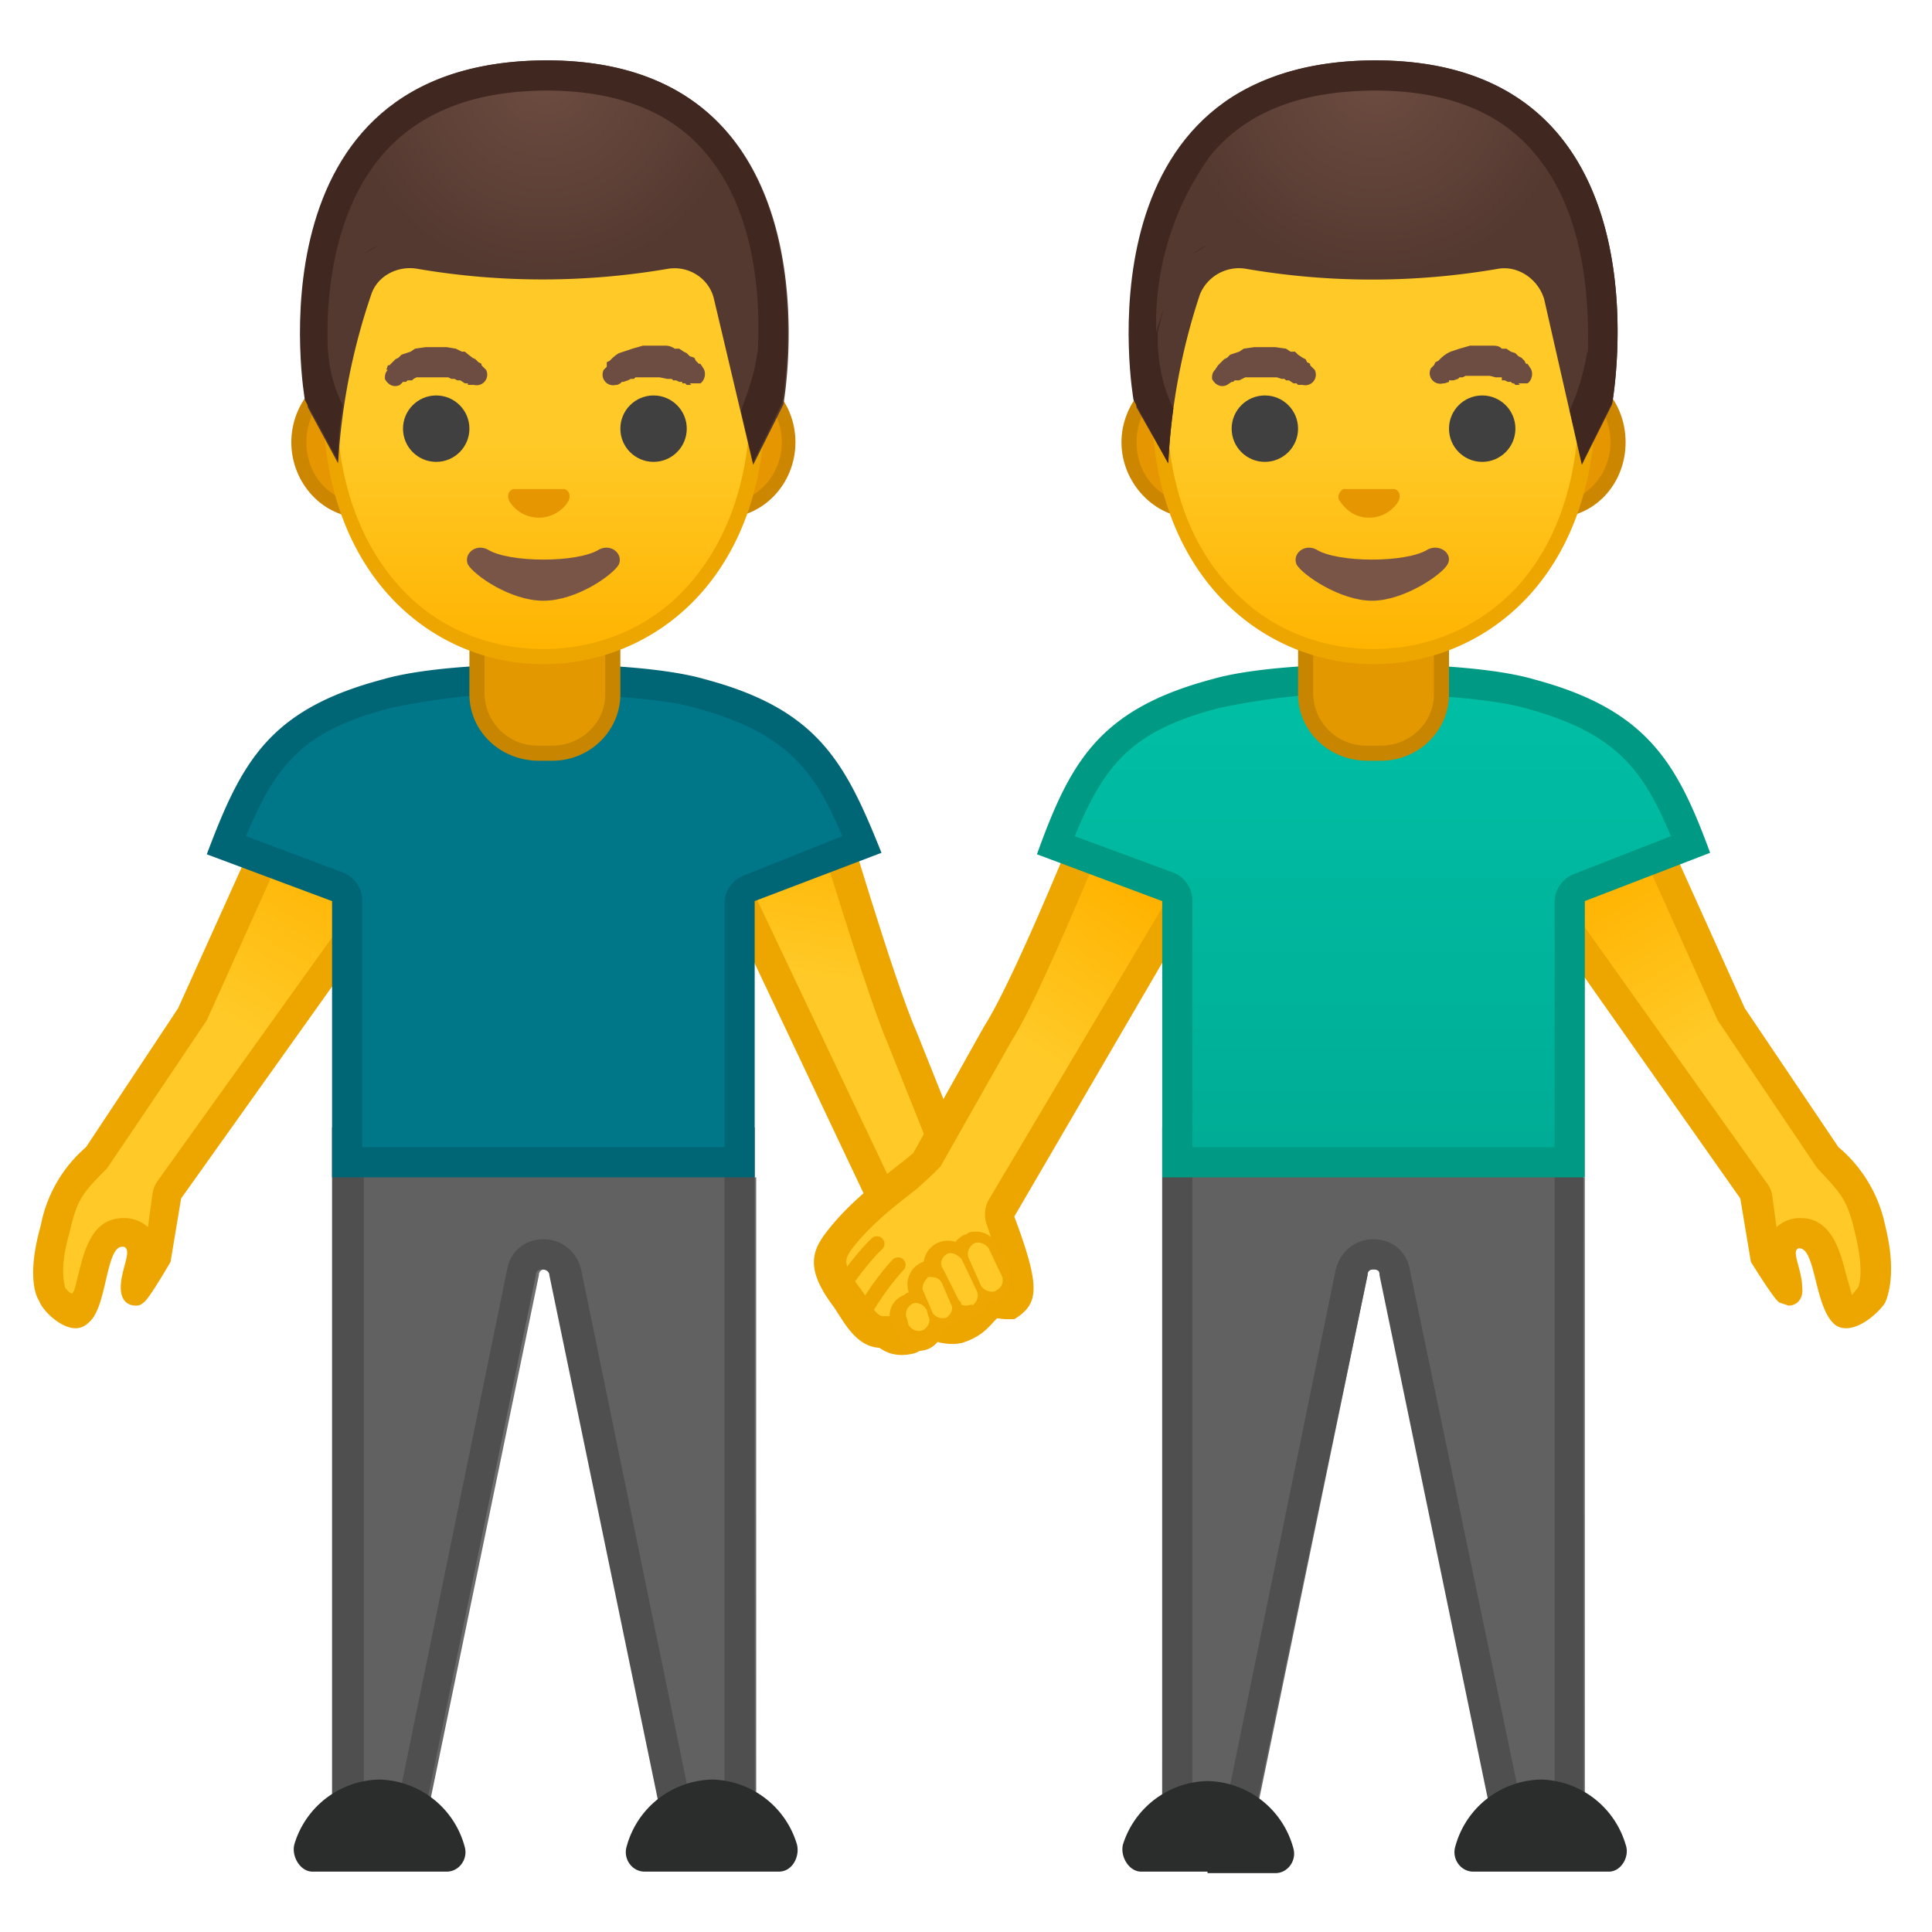 <svg viewBox="0 0 128 128" xmlns="http://www.w3.org/2000/svg" xmlns:xlink="http://www.w3.org/1999/xlink"><linearGradient id="a" x1="55.6" x2="55.6" y1="54.6" y2="82.4" gradientTransform="rotate(9 58 69.5)" gradientUnits="userSpaceOnUse"><stop stop-color="#FFB300" offset="0"/><stop stop-color="#FFCA28" offset=".4"/></linearGradient><path d="M62 83.2c-1 0-2-.6-2.4-1.4l-12.4-26 .7-2.4 7 .5c.8 2.6 3.5 11.8 4.8 14.8l4.4 11c.5 1.1 0 2.6-1 3.2a2 2 0 0 1-1.1.3z" fill="url(#a)"/><path d="M48.6 54.5l5.5.4c1 3.2 3.5 11.4 4.7 14.2l4.4 11c.3.7 0 1.6-.5 2l-.7.1c-.6 0-1.3-.3-1.5-.8L48.3 55.7l.3-1.2m-1.4-2.1l-1 3.4 12.5 26.4c.6 1.3 2 2 3.3 2 .6 0 1.2-.1 1.7-.4 1.4-.9 2-2.9 1.4-4.5l-4.4-11c-1.5-3.4-5-15.3-5-15.3l-8.5-.6z" fill="#EDA600"/><linearGradient id="b" x1="4.2" x2="22.6" y1="86.5" y2="55.8" gradientUnits="userSpaceOnUse"><stop stop-color="#FFCA28" offset=".6"/><stop stop-color="#FFB300" offset="1"/></linearGradient><path d="M5.1 87c-.5 0-1.5-.9-1.6-1.2-.2-.3-.7-1.6 0-4.4a8.2 8.2 0 0 1 3-4.8l6.2-9.2v-.2l5.8-12.7 8 .5-.3 2.8-15 21-.1.5-.6 4A28 28 0 0 1 9 85.4v-.1l.2-1.1c.2-.7.4-1.3 0-1.9-.1-.3-.4-.5-.7-.6h-.4c-1.3 0-1.7 1.5-2 3-.2.7-.5 1.9-.9 2.2H5z" fill="url(#b)"/><path d="M19 55.6l6.4.4-.1 1.5-14.9 20.8a2 2 0 0 0-.3.8l-.3 2.2a2.3 2.3 0 0 0-1.6-.6c-2.1 0-2.6 2.1-3 3.7-.1.3-.2 1-.4 1.3-.2 0-.4-.3-.5-.4 0-.2-.4-1.2.3-3.6.5-2.2.8-2.6 2.5-4.3l.2-.3a3209.1 3209.1 0 0 0 6.4-9.5l5.4-12m-1.3-2.1l-6 13.3L5.7 76a9.1 9.1 0 0 0-3 5.2c-.8 2.8-.5 4.4-.1 5C2.8 86.8 4 88 5 88c.3 0 .6-.1.9-.4 1.2-1 1.1-5 2.2-5h.1c.6.2-.2 1.5-.2 2.7 0 .8.4 1.2 1 1.2.1 0 .3 0 .5-.2.3-.1 1.8-2.7 1.8-2.7l.7-4.2 15.1-21.2.3-4.1-9.7-.6z" fill="#EDA600"/><linearGradient id="c" x1="2.7" x2="2.7" y1="84.1" y2="84.1" gradientUnits="userSpaceOnUse"><stop stop-color="#FFB300" offset="0"/><stop stop-color="#FFCA28" offset=".4"/></linearGradient><path d="M2.7 84.2v-.3.3z" fill="url(#c)"/><path d="M2.7 84zm0 0v-.2z" fill="#EDA600"/><linearGradient id="d" x1="106.2" x2="123.2" y1="58" y2="86.1" gradientUnits="userSpaceOnUse"><stop stop-color="#FFB300" offset="0"/><stop stop-color="#FFCA28" offset=".4"/></linearGradient><path d="M122.3 87l-.2-.1c-.3-.3-.6-1.5-.8-2.3-.3-1.4-.7-3-2-3l-.4.1c-.3 0-.6.3-.8.6-.3.6-.1 1.2 0 1.9l.3 1v.2c-.3-.4-1-1.3-1.4-2.1l-.6-4-.2-.5-15-21-.2-2.8 8-.5 5.7 12.7v.2l6.3 9.1v.2a8.2 8.2 0 0 1 2.9 4.7c.7 2.8.2 4 0 4.4 0 .3-1 1.2-1.6 1.2z" fill="url(#d)"/><path d="M108.4 55.6l5.4 12a3209.1 3209.1 0 0 0 6.6 9.8c1.6 1.7 2 2.1 2.5 4.3.6 2.4.3 3.4.2 3.6l-.4.5-.4-1.4c-.4-1.6-1-3.7-3-3.7a2.3 2.3 0 0 0-1.6.6l-.3-2.2a2 2 0 0 0-.4-.8l-14.8-20.8-.1-1.5 6.3-.4m1.2-2.1l-9.7.6.4 4 15 21.3.7 4.2s1.6 2.6 1.9 2.7l.6.2c.5 0 1-.4.9-1.2 0-1.2-.8-2.5-.2-2.6 1.1 0 1 3.8 2.3 5 .2.2.5.3.8.3 1.1 0 2.3-1.2 2.6-1.7.3-.7.7-2.3 0-5.1a9.2 9.2 0 0 0-3.1-5.2l-6.2-9.2-6-13.3z" fill="#EDA600"/><linearGradient id="e" x1="95.9" x2="95.9" y1="84.1" y2="84.1" gradientTransform="matrix(-1 0 0 1 220.7 0)" gradientUnits="userSpaceOnUse"><stop stop-color="#FFB300" offset="0"/><stop stop-color="#FFCA28" offset=".4"/></linearGradient><path d="M124.8 84.2v-.3.3z" fill="url(#e)"/><linearGradient id="f" x1="57.5" x2="67.1" y1="84.7" y2="84.7" gradientTransform="rotate(8.2 62.7 85.4)" gradientUnits="userSpaceOnUse"><stop stop-color="#FFB300" offset="0"/><stop stop-color="#FFCA28" offset=".4"/></linearGradient><path d="M67 85.4c0 1.6-.9.6-1.5 1.1s-.8 1.1-2 1.5c-1 .2-1.7-.4-2.2-.2-.6.4-.3.6-1 .9-2 .5-2.3-1.7-2.1-2.3.6-2.3-1 .5-.7-1.5s3.3-4.6 5.4-4.6c2 0 4.2 2 4.2 5.1z" fill="url(#f)" stroke="#EDA600" stroke-linecap="round" stroke-linejoin="round" stroke-miterlimit="10" stroke-width="2"/><linearGradient id="g" x1="59.1" x2="76.7" y1="86.9" y2="60" gradientUnits="userSpaceOnUse"><stop stop-color="#FFCA28" offset=".6"/><stop stop-color="#FFB300" offset="1"/></linearGradient><path d="M58.5 88.2c-.9 0-1.4-.8-2-1.8l-.5-.7c-1.4-1.9-1-2.6-.4-3.5 1.3-1.8 3-3.1 4.5-4.2a46.1 46.1 0 0 0 1.3-1.2l4.8-8.4c1.7-2.7 5.1-11 6-13.3h7.4l-.2 2.8-13 22a1 1 0 0 0 0 1c1.8 4.7 1.2 5 .4 5.4h-.5l-.3-1c-.2-.8-.6-2.1-1.8-2.1H64c-1.4.1-2 1-2.4 2l-.8 1.6c-1 1.4-1.3 1.4-1.9 1.4h-.4z" fill="url(#g)"/><path d="M73 56l5.5.1v1.5l-13 21.9a2 2 0 0 0-.1 1.7L66 83c-.4-.5-1-.8-1.9-.8h-.3c-2 .2-2.6 1.6-3.1 2.6l-.8 1.5-.7.9h-.7c-.4 0-.9-.8-1.2-1.4a10 10 0 0 0-.5-.7c-1-1.4-.8-1.7-.4-2.3 1.2-1.6 3-3 4.3-4a31.3 31.3 0 0 0 1.6-1.5L67 69c1.7-2.7 4.7-10 6-13m-1.5-1.8S67.2 64.9 65.2 68l-4.7 8.4c-1.4 1.2-4 2.9-5.8 5.3-1 1.3-1.2 2.5.4 4.7.7.9 1.5 2.9 3.3 2.9h.4c.9 0 1.6-.1 2.7-1.9 1.2-2 1.2-3 2.5-3.1 1 0 .7 2.6 1.8 3l.8.1h.6c1.6-1 1.8-2 0-6.8l13-22.3.4-4.1h-9z" fill="#EDA600"/><linearGradient id="h" x1="56.8" x2="59.6" y1="85.4" y2="85.4" gradientTransform="rotate(-13.7 58 84.7)" gradientUnits="userSpaceOnUse"><stop stop-color="#FFB300" offset="0"/><stop stop-color="#FFCA28" offset=".4"/></linearGradient><path d="M57.3 86.8c1.2-2 2.2-3 2.2-3" fill="url(#h)" stroke="#EDA600" stroke-linecap="round" stroke-linejoin="round" stroke-miterlimit="10"/><linearGradient id="i" x1="55.6" x2="58.7" y1="83.7" y2="83.7" gradientTransform="rotate(-13.7 58 84.7)" gradientUnits="userSpaceOnUse"><stop stop-color="#FFB300" offset="0"/><stop stop-color="#FFCA28" offset=".4"/></linearGradient><path d="M55.7 85.4c1.3-2 2.4-3 2.4-3" fill="url(#i)" stroke="#EDA600" stroke-linecap="round" stroke-linejoin="round" stroke-miterlimit="10"/><g fill="#EDA602"><path d="M60.5 86.5c.2 0 .5.2.6.4l.3.8a.7.7 0 0 1-.5.9.6.6 0 0 1-.6-.4l-.4-.8a.7.7 0 0 1 .6-.9m0-.9c-.2 0-.4 0-.6.2-.8.3-1.2 1.2-.8 2l.4.8a1.5 1.5 0 1 0 2.8-1.3l-.4-.8c-.2-.5-.8-.9-1.4-.9z"/><path d="M61.7 84.4c.3 0 .5.2.6.5l.5 1.4a.7.7 0 0 1-.6 1 .7.7 0 0 1-.7-.6l-.5-1.4a.7.7 0 0 1 .7-.9m0-.9a1.6 1.6 0 0 0-1.5 2.1l.4 1.4a1.6 1.6 0 0 0 2 1c.9-.2 1.3-1 1-2l-.4-1.4c-.2-.7-.8-1.1-1.5-1.1z"/><path d="M62.8 83.1c.2 0 .5.1.6.4l1.2 2c.2.3 0 .8-.3 1H64a.7.7 0 0 1-.6-.3l-1.2-2c-.2-.4 0-.8.3-1h.3m0-1a1.6 1.6 0 0 0-1.4 2.4l1.2 2a1.6 1.6 0 0 0 2.2.6c.4-.2.6-.5.7-1s0-.8-.1-1.2l-1.2-2c-.3-.5-.8-.8-1.4-.8z"/><path d="M64.7 82.5c.2 0 .5.2.6.5l.7 1.5c.1.3 0 .7-.4.9h-.3a.7.7 0 0 1-.7-.3l-.7-1.5c-.1-.4 0-.8.4-1h.4m0-1c-.3 0-.5 0-.7.2h-.1c-.8.4-1.2 1.3-.8 2.1l.7 1.6a1.6 1.6 0 0 0 2.1.8h.1c.4-.2.7-.6.9-1v-1.2l-.8-1.5c-.2-.6-.8-1-1.4-1z"/></g><path d="M61.2 88.1c-.4.2-.8 0-1-.3l-.1-.4c-.2-.4 0-.8.3-1s.8 0 1 .4l.1.4c.2.3 0 .7-.3.9zm1.5-.8c-.3.1-.7 0-.9-.3l-.6-1.4c-.2-.3 0-.7.3-1 .3 0 .7 0 .9.4l.6 1.4c.2.3 0 .7-.3.9zm1.7-.9c-.3.2-.7 0-.9-.3l-1-2c-.3-.4-.1-.8.2-1s.7 0 1 .3l1 2.1c.2.4 0 .8-.3 1zm1.6-.9c-.3.2-.8 0-1-.3l-.8-1.8c-.2-.4 0-.8.3-1 .3-.2.8 0 1 .3l.9 1.9c.1.3 0 .7-.4.9z" fill="#FFCA28"/><linearGradient id="j" x1="36.1" x2="36.1" y1="122.7" y2="78" gradientUnits="userSpaceOnUse"><stop stop-color="#616161" offset="0"/><stop stop-color="#6B6B6B" offset=".4"/><stop stop-color="#6E6E6E" offset="1"/></linearGradient><path d="M22.1 78v44.7h5.7l7.9-38.2c0-.3.2-.4.4-.4s.4.1.5.4l7.8 38.2h5.7V78H22z" fill="url(#j)"/><path d="M45.2 121.7l-7.7-37.4c-.2-.7-.8-1.2-1.5-1.2s-1.3.5-1.4 1.2l-7.7 37.4h-3.8v-46h26v46h-4z" fill="#616161"/><path d="M48 76.6v44h-2l-7.5-36.5c-.3-1.2-1.3-2-2.5-2s-2.2.8-2.4 2l-7.5 36.6h-2v-44h24m2-2H22v48h5.6l7.9-38.2c0-.3.2-.4.4-.4s.5.1.5.4l7.9 38.2H50v-48z" fill="#4F4F4F"/><path d="M25.1 124h-4.4c-.8 0-1.4-1-1.2-1.8a6 6 0 0 1 5.6-4.3 6 6 0 0 1 5.7 4.5c.2.8-.4 1.6-1.2 1.6H25zm22.1 0h4.4c.9 0 1.4-1 1.2-1.8a6 6 0 0 0-5.6-4.3 6 6 0 0 0-5.7 4.5c-.2.8.4 1.6 1.2 1.6h4.5z" fill="#2B2D2D"/><path d="M23 77V59.7a1 1 0 0 0-.6-1L15 56c2.1-5.4 4.1-8.2 10.7-10a47 47 0 0 1 10.2-.9h.2c3.8 0 8 .3 10.3 1 6.6 1.7 8.6 4.5 10.7 10l-7.5 2.8a1 1 0 0 0-.6 1V77H23z" fill="#007689"/><path d="M36 46c3.9 0 8 .3 10.1.9 5.8 1.6 7.8 3.9 9.7 8.5L49.3 58a2 2 0 0 0-1.3 1.8V76H24V59.7a2 2 0 0 0-1.3-1.9l-6.4-2.4c2-4.8 3.8-7 9.6-8.5a46 46 0 0 1 10-1h.1m0-1.9c-4 0-8.2.3-10.6 1-7.6 2-9.4 5.5-11.7 11.6l8.3 3.1V78h28V59.7l8.4-3.2C56 50.5 54.2 47 46.7 45c-2.4-.7-6.6-1-10.6-1z" fill="#006575"/><path d="M35.7 49.9a4 4 0 0 1-4-3.9v-4.8h9V46a4 4 0 0 1-4.1 3.9h-1z" fill="#E49800"/><path d="M40.1 41.7V46c0 1.9-1.6 3.4-3.5 3.4h-1a3.5 3.5 0 0 1-3.5-3.4v-4.3h8m1-1h-10V46c0 2.4 2 4.4 4.6 4.4h.9c2.5 0 4.5-2 4.5-4.4v-5.3z" fill="#C78500"/><defs><path id="k" d="M16.1 4h40v40h-40z"/></defs><clipPath id="l"><use xlink:href="#k"/></clipPath><g clip-path="url(#l)"><path d="M24.1 33.8c-2.3 0-4.2-2-4.2-4.5s2-4.5 4.2-4.5h24c2.3 0 4.2 2 4.2 4.5s-2 4.5-4.2 4.5H24z" fill="#E59600"/><path d="M48 25.3c2.1 0 3.8 1.8 3.8 4s-1.7 4-3.7 4H24c-2 0-3.7-1.7-3.7-4s1.7-4 3.7-4h24m0-1H24c-2.6 0-4.7 2.3-4.7 5s2.1 5 4.7 5h24c2.5 0 4.7-2.2 4.7-5s-2.2-5-4.7-5z" fill="#CC8600"/><linearGradient id="m" x1="36" x2="36" y1="7" y2="43.5" gradientUnits="userSpaceOnUse"><stop stop-color="#FFCA28" offset=".6"/><stop stop-color="#FFB300" offset="1"/></linearGradient><path d="M36 43.5c-6.8 0-14.2-5.3-14.2-17 0-9.3 5.5-19.3 14.2-19.3s14.2 10 14.2 19.4c0 11.6-7.3 16.9-14.2 16.9z" fill="url(#m)"/><path d="M36 7.7c3.5 0 7 1.8 9.4 5.1 2.8 3.6 4.3 8.4 4.3 13.8 0 5.1-1.5 9.4-4.3 12.4-2.4 2.6-5.8 4-9.4 4s-7-1.4-9.4-4c-2.8-3-4.3-7.3-4.3-12.4a23 23 0 0 1 4.3-13.8c2.6-3.3 6-5.1 9.4-5.1m0-1c-7.6 0-14.6 8.1-14.6 19.9C21.4 38.1 28.6 44 36 44s14.7-5.8 14.7-17.4c0-11.8-7-20-14.7-20z" fill="#EDA600"/><path d="M25.6 24.5l.1-.3h.1l.2-.2.2-.2.2-.1.2-.2.3-.1.3-.1.3-.2.7-.1h1.4l.6.1.4.2h.2a10.2 10.2 0 0 0 .5.4l.2.1.2.2.2.1v.1l.3.3a.7.7 0 0 1-.8 1H31v-.1h-.2l-.3-.2h-.2l-.2-.1h-.2l-.2-.1h-2.1l-.2.1-.1.1H27l-.1.1h-.2l-.2.2c-.4.2-.8 0-1-.4 0-.2 0-.4.2-.6zm20.2 1h-.3l-.1-.1h-.2v-.1H45l-.2-.1h-.2l-.1-.1H44.2l-.5-.1h-1.6l-.1.1h-.2l-.2.1-.3.1h-.1l-.1.1-.2.1h-.1a.7.7 0 0 1-.8-1l.2-.2V24l.2-.1a2.6 2.6 0 0 1 .6-.5l.3-.1.3-.1.3-.1.7-.2H44c.2 0 .4 0 .7.2h.3l.3.2.2.1.2.2.3.1.1.2.2.2h.1l.2.3c.2.3.1.8-.2 1h-.7z" fill="#6D4C41"/><g fill="#404040"><ellipse cx="28.9" cy="28.4" rx="2.2" ry="2.2"/><ellipse cx="43.3" cy="28.4" rx="2.2" ry="2.2"/></g><radialGradient id="n" cx="36.1" cy="5.1" r="13.3" gradientUnits="userSpaceOnUse"><stop stop-color="#6D4C41" offset="0"/><stop stop-color="#543930" offset="1"/></radialGradient><path d="M36.2 4c-20 0-15.8 23-15.8 23l2 3.7a42 42 0 0 1 2.2-11.2c.4-1.2 1.7-1.9 3-1.7a49.2 49.2 0 0 0 16.7 0c1.4-.2 2.7.7 3 2l2.6 11 2-4S56 4 36.2 4z" fill="url(#n)"/><defs><path id="o" d="M36.2 4c-20 0-16 22.5-16 22.5l2.3 4.2.4-3.5c-.8-1.4-1.2-3-1.2-4.8V22l1.2-4.4 13.2-8.2 13 8.1 1.1 5v.5c-.1 1.5-.6 2.8-1.1 4.2l.8 3.5 2-4.2S56 4 36.3 4z"/></defs><clipPath id="p"><use xlink:href="#o"/></clipPath><g clip-path="url(#p)"><path d="M36.2 6c4.7 0 8.3 1.4 10.6 4.2 3.3 3.9 3.6 9.7 3.4 13.2l-.9-4v-.1a4.7 4.7 0 0 0-5.3-3.4 47.5 47.5 0 0 1-17-.1 4.7 4.7 0 0 0-4.3 3l-1 3.2c0-3.4.7-8.3 3.6-11.7 2.4-2.8 6-4.3 11-4.3m0-2C16 4 20 26.5 20 26.5l2.4 4.2c-.1-3.2 1.2-8.8 2-11.2a2.7 2.7 0 0 1 3-1.7 49.2 49.2 0 0 0 17.3 0c1.2 0 2.3.8 2.6 2l2.5 11 2-4S56 4 36.2 4z" fill="#402821"/></g><path d="M39.7 36.4c-1.4.9-6 .9-7.4 0-.8-.4-1.6.3-1.3 1 .4.7 2.8 2.4 5 2.4s4.6-1.7 5-2.4c.3-.7-.5-1.4-1.3-1z" fill="#795548"/><path d="M37.5 32.4H34c-.3.1-.4.4-.3.7.1.3.8 1.2 2 1.2s1.9-.9 2-1.2c.1-.3 0-.6-.3-.7z" fill="#E59600"/></g><linearGradient id="q" x1="91" x2="91" y1="122.7" y2="78" gradientUnits="userSpaceOnUse"><stop stop-color="#616161" offset="0"/><stop stop-color="#6B6B6B" offset=".4"/><stop stop-color="#6E6E6E" offset="1"/></linearGradient><path d="M77 78v44.7h5.7l7.9-38.2c0-.3.2-.4.4-.4s.5.1.5.4l7.9 38.2h5.6V78H77z" fill="url(#q)"/><path d="M100.1 121.7l-7.7-37.4c-.1-.7-.7-1.2-1.4-1.2s-1.3.5-1.5 1.2l-7.7 37.4H78v-46h26v46h-4z" fill="#616161"/><path d="M103 76.6v44h-2l-7.6-36.5c-.2-1.2-1.2-2-2.4-2s-2.2.8-2.5 2L81 120.7h-2v-44h24m2-2H77v48h5.6l8-38.2c0-.3.1-.4.4-.4s.4.1.4.4l7.9 38.2h5.6v-48z" fill="#4F4F4F"/><path d="M80 124h-4.4c-.8 0-1.4-1-1.2-1.8A6 6 0 0 1 80 118a6 6 0 0 1 5.7 4.5c.2.8-.4 1.6-1.2 1.6H80zm22.1 0h4.5c.8 0 1.4-1 1.1-1.8a6 6 0 0 0-5.6-4.3 6 6 0 0 0-5.7 4.5c-.2.8.4 1.6 1.2 1.6h4.5z" fill="#2B2D2D"/><linearGradient id="r" x1="91" x2="91" y1="45" y2="77" gradientUnits="userSpaceOnUse"><stop stop-color="#00BFA5" offset="0"/><stop stop-color="#00B29A" offset=".7"/><stop stop-color="#00AB94" offset="1"/></linearGradient><path d="M78 77V59.7a1 1 0 0 0-.7-1L70 56c2.2-5.4 4.1-8.2 10.7-10 2.3-.6 6.4-.9 10.2-.9h.2c3.9 0 8 .3 10.3 1 6.6 1.7 8.6 4.5 10.7 10l-7.4 2.8a1 1 0 0 0-.6 1V77H78z" fill="url(#r)"/><path d="M91 46c3.8 0 7.8.3 10 .9 5.9 1.6 7.8 3.9 9.7 8.5l-6.4 2.5a2 2 0 0 0-1.3 1.8V76H79V59.7a2 2 0 0 0-1.3-1.9l-6.5-2.4c2-4.8 3.8-7 9.6-8.5a46 46 0 0 1 10-1h.2m0-1.9h-.1c-4 0-8.2.3-10.6 1-7.5 2-9.4 5.5-11.6 11.6l8.3 3.1V78h28V59.7l8.3-3.2c-2.2-6-4.2-9.5-11.7-11.5-2.4-.7-6.6-1-10.6-1z" fill="#009984"/><path d="M90.6 49.9a4 4 0 0 1-4-3.9v-4.8h9V46a4 4 0 0 1-4.1 3.9h-1z" fill="#E49800"/><path d="M95 41.7V46c0 1.9-1.6 3.4-3.5 3.4h-1A3.5 3.5 0 0 1 87 46v-4.3h8m1-1H86V46c0 2.4 2 4.4 4.6 4.4h.9c2.5 0 4.5-2 4.5-4.4v-5.3z" fill="#C78500"/><defs><path id="s" d="M71 4h40v40H71z"/></defs><clipPath id="t"><use xlink:href="#s"/></clipPath><g clip-path="url(#t)"><path d="M79 33.8c-2.3 0-4.1-2-4.1-4.5s1.8-4.5 4.1-4.5h24c2.3 0 4.2 2 4.2 4.5s-1.9 4.5-4.2 4.5H79z" fill="#E59600"/><path d="M103 25.3c2 0 3.7 1.8 3.7 4s-1.7 4-3.7 4H79c-2 0-3.7-1.7-3.7-4s1.7-4 3.7-4h24m0-1H79c-2.5 0-4.7 2.3-4.7 5s2.2 5 4.7 5h24c2.6 0 4.7-2.2 4.7-5s-2.1-5-4.7-5z" fill="#CC8600"/><linearGradient id="u" x1="91" x2="91" y1="7" y2="43.5" gradientUnits="userSpaceOnUse"><stop stop-color="#FFCA28" offset=".6"/><stop stop-color="#FFB300" offset="1"/></linearGradient><path d="M91 43.5c-6.9 0-14.2-5.3-14.2-17 0-9.3 5.4-19.3 14.2-19.3s14.2 10 14.2 19.4c0 11.6-7.4 16.9-14.2 16.9z" fill="url(#u)"/><path d="M91 7.7c3.4 0 6.8 1.8 9.4 5.1 2.7 3.6 4.2 8.4 4.2 13.8 0 5.1-1.4 9.4-4.2 12.4-2.5 2.6-5.8 4-9.4 4s-7-1.4-9.4-4c-2.9-3-4.3-7.3-4.3-12.4 0-5.4 1.5-10.2 4.2-13.8 2.6-3.3 6-5.1 9.5-5.1m0-1c-7.7 0-14.7 8.1-14.7 19.9C76.3 38.1 83.6 44 91 44s14.7-5.8 14.7-17.4c0-11.8-7.1-20-14.7-20z" fill="#EDA600"/><path d="M80.5 24.5l.2-.3.2-.2.2-.2.2-.1.2-.2.3-.1.3-.1.3-.2.7-.1h1.4l.7.1.3.2h.3l.2.2.3.2.2.1.1.2.2.1v.1l.3.3a.7.7 0 0 1-.8 1H86l-.1-.1h-.2l-.3-.2h-.2l-.1-.1h-.2l-.3-.1h-2.1l-.2.1-.2.1H81.8l-.1.1h-.1l-.3.2c-.4.2-.8 0-1-.4 0-.2 0-.4.2-.6zm20.2 1h-.3l-.1-.1h-.1l-.1-.1h-.2l-.2-.1h-.2V25h-.4l-.4-.1H97.1l-.2.1h-.2l-.1.1-.3.1H96v.1l-.3.1h-.1a.7.7 0 0 1-.8-1l.2-.2.1-.2.2-.1a2.6 2.6 0 0 1 .6-.5l.2-.1.3-.1.3-.1.7-.2h1.4c.3 0 .5 0 .7.2h.3l.3.2.3.1.2.2.2.1.2.2.1.2h.1l.2.3c.2.3.1.8-.2 1h-.6z" fill="#6D4C41"/><g fill="#404040"><ellipse cx="83.8" cy="28.4" rx="2.2" ry="2.2"/><ellipse cx="98.2" cy="28.4" rx="2.2" ry="2.2"/></g><radialGradient id="v" cx="91.1" cy="5.1" r="13.3" gradientUnits="userSpaceOnUse"><stop stop-color="#6D4C41" offset="0"/><stop stop-color="#543930" offset="1"/></radialGradient><path d="M91.1 4c-20 0-15.8 23-15.8 23l2.1 3.7a42 42 0 0 1 2.1-11.2 2.8 2.8 0 0 1 3-1.7 49.2 49.2 0 0 0 16.8 0c1.3-.2 2.6.7 3 2l2.5 11 2-4S111 4 91.1 4z" fill="url(#v)"/><defs><path id="w" d="M91.1 4c-20 0-16 22.5-16 22.5l2.3 4.2.4-3.5c-.7-1.4-1.1-3-1.1-4.8V22l1.1-4.4L91 9.4l13 8.1 1.2 5v.5c-.2 1.5-.6 2.8-1.2 4.2l.8 3.5 2.1-4.2S110.9 4 91.1 4z"/></defs><clipPath id="x"><use xlink:href="#w"/></clipPath><g clip-path="url(#x)"><path d="M91.1 6c4.7 0 8.3 1.4 10.6 4.2 3.3 3.9 3.6 9.7 3.5 13.2l-1-4v-.1a4.7 4.7 0 0 0-5.3-3.4 47.5 47.5 0 0 1-16.9-.1c-2 0-3.7 1.2-4.4 3l-1 3.2a19 19 0 0 1 3.6-11.7c2.4-2.9 6-4.3 11-4.3m0-2C71 4 75 26.5 75 26.5l2.4 4.2a42 42 0 0 1 2.1-11.2 2.7 2.7 0 0 1 3-1.7 49.2 49.2 0 0 0 17.2 0c1.2 0 2.3.8 2.6 2l2.5 11 2-4S111 4 91.1 4z" fill="#402821"/></g><path d="M94.6 36.4c-1.4.9-6 .9-7.4 0-.8-.4-1.6.3-1.3 1 .4.7 2.9 2.4 5 2.4s4.6-1.7 5-2.4-.5-1.4-1.3-1z" fill="#795548"/><path d="M92.4 32.4H89c-.2.1-.4.4-.3.7.2.3.8 1.2 2 1.2s1.9-.9 2-1.2c.1-.3 0-.6-.3-.7z" fill="#E59600"/></g></svg>